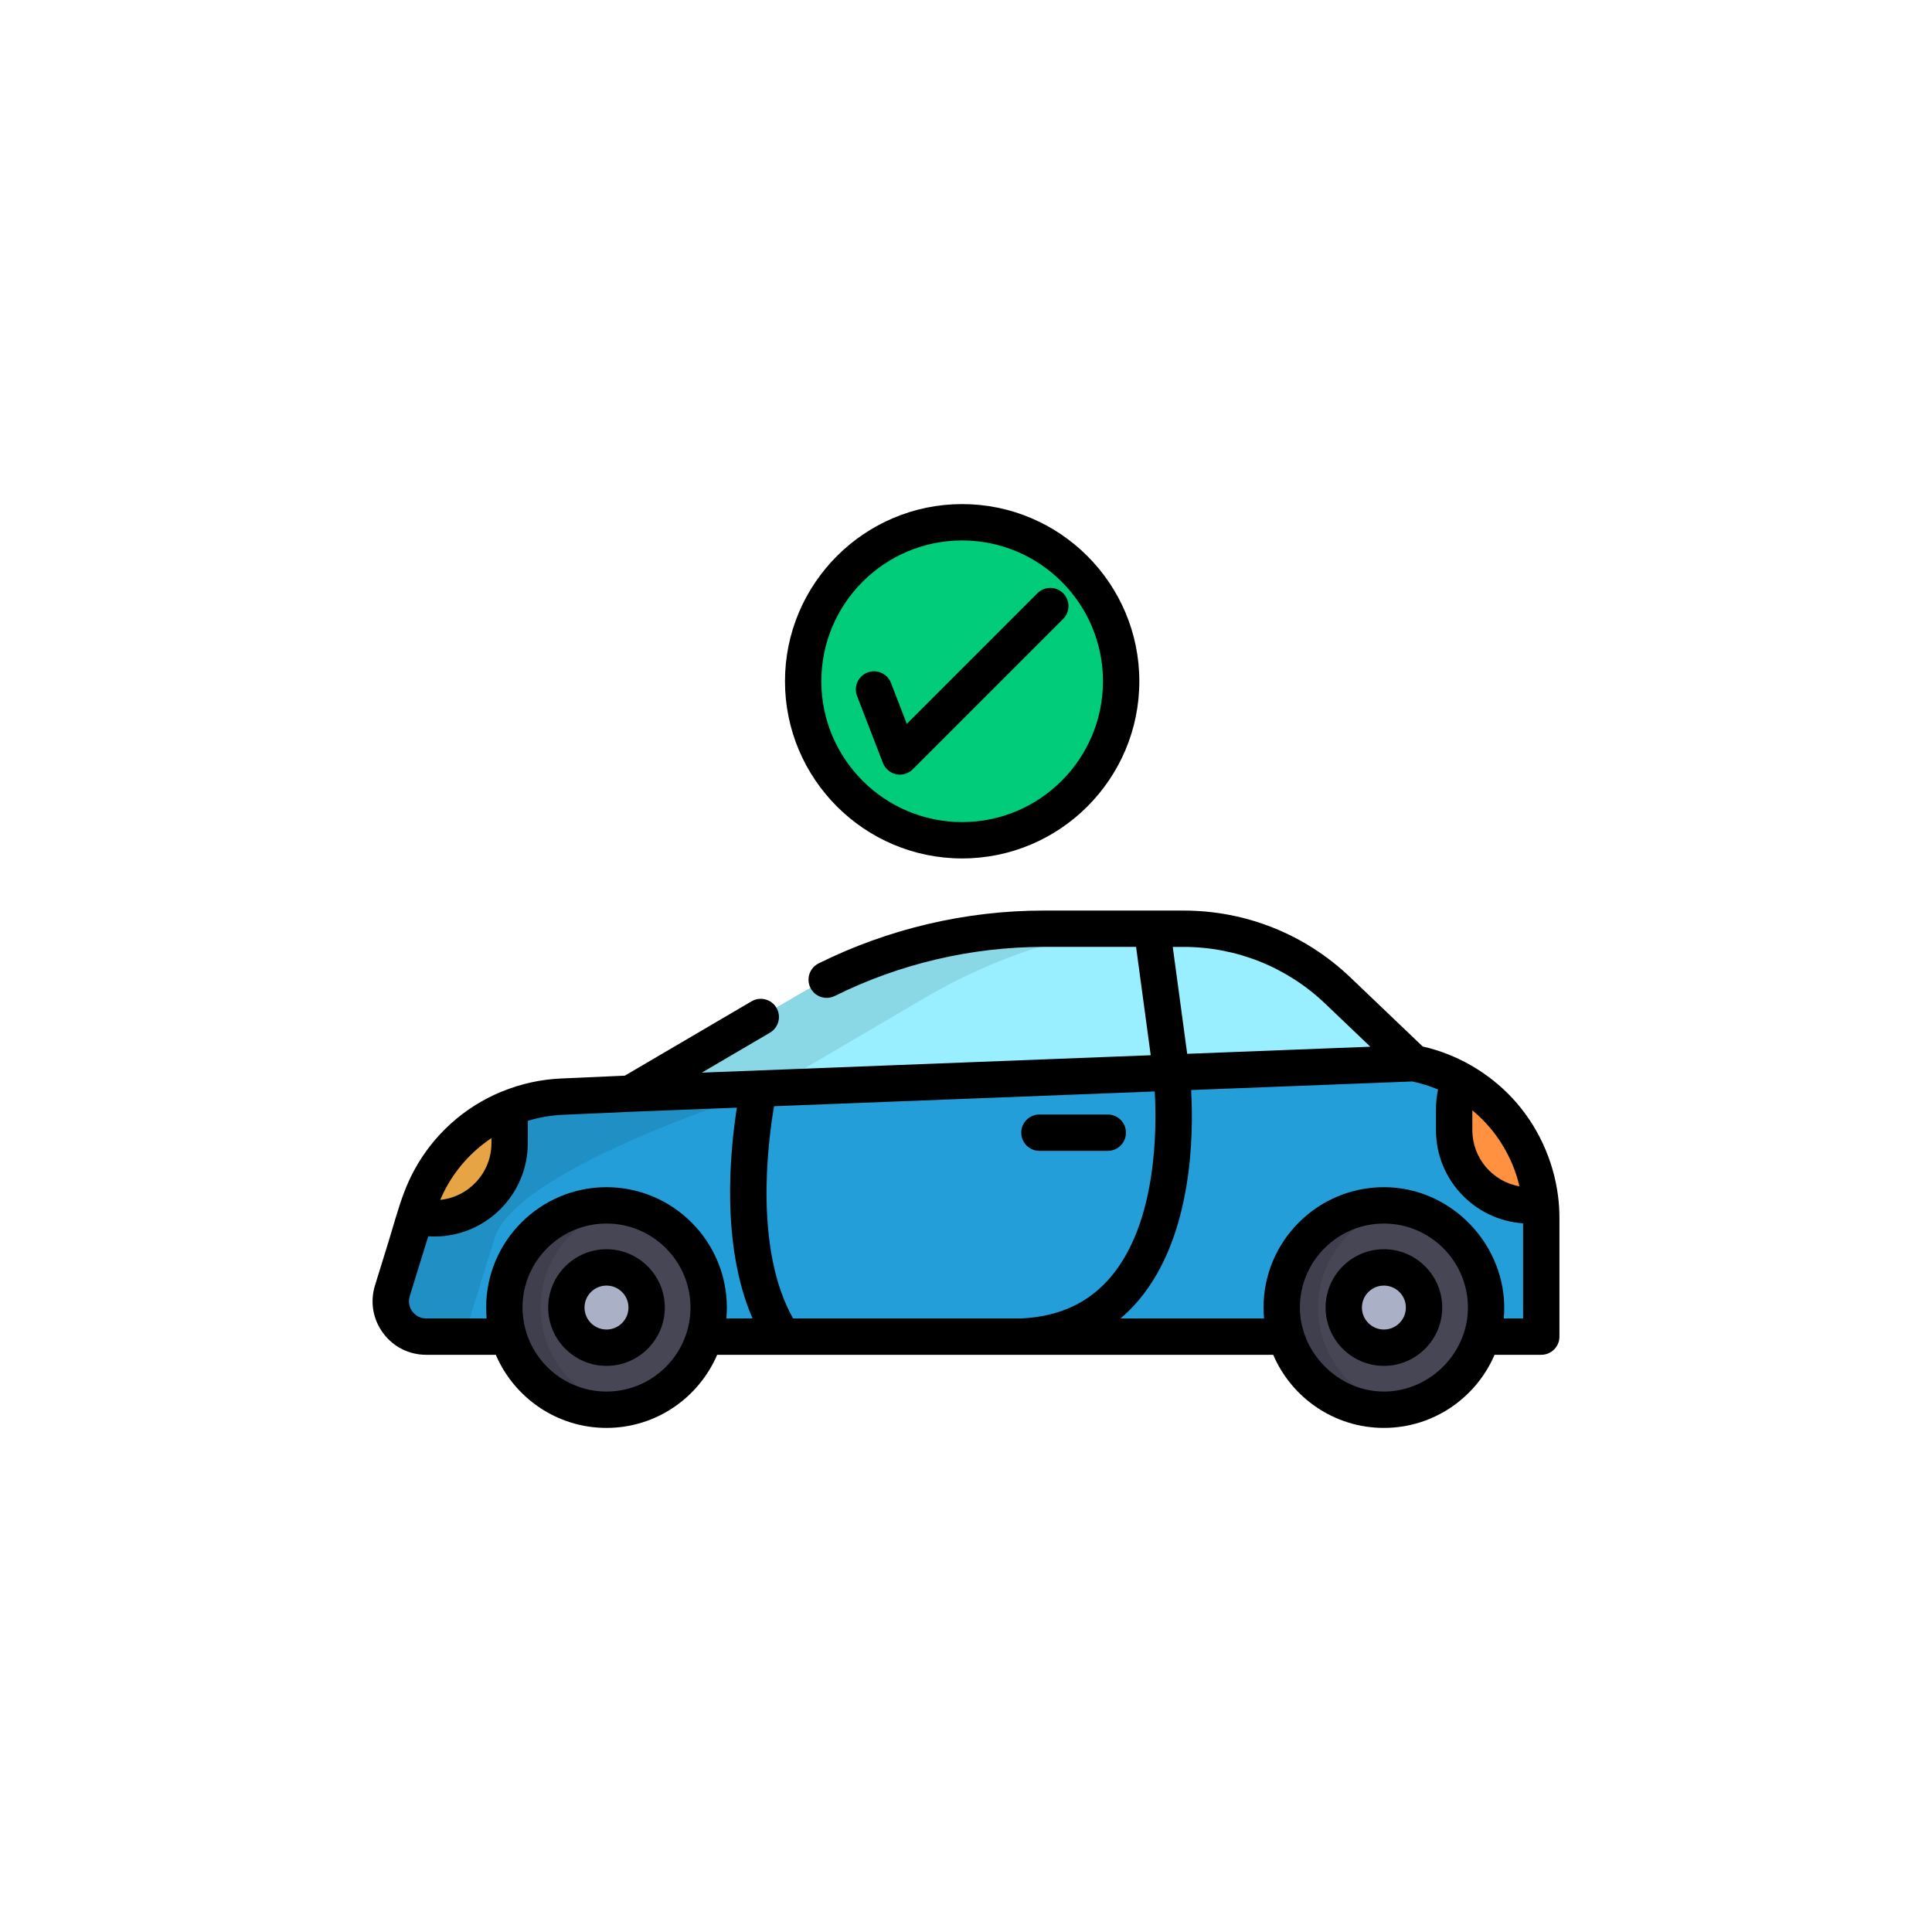 <?xml version="1.0" encoding="utf-8"?>
<!-- Generator: Adobe Illustrator 16.0.0, SVG Export Plug-In . SVG Version: 6.00 Build 0)  -->
<!DOCTYPE svg PUBLIC "-//W3C//DTD SVG 1.1//EN" "http://www.w3.org/Graphics/SVG/1.1/DTD/svg11.dtd">
<svg version="1.1" id="Layer_1" xmlns="http://www.w3.org/2000/svg" xmlns:xlink="http://www.w3.org/1999/xlink" x="0px" y="0px"
	 width="350px" height="350px" viewBox="0 0 350 350" enable-background="new 0 0 350 350" xml:space="preserve">
<path fill="#249ED9" d="M256.138,192.611l-13.763-13.146c-7.535-7.198-17.555-11.214-27.976-11.214h-25.376
	c-15.677,0-31.07,4.181-44.592,12.112l-30.278,17.758l-12.408,0.552c-12.037,0.535-22.442,8.57-26.002,20.082l-4.664,15.077
	c-1.277,4.128,1.809,8.313,6.129,8.313h202.005v-21.519C279.214,206.675,269.229,195.153,256.138,192.611z"/>
<path fill="#99EEFF" d="M242.375,179.464c-7.535-7.198-17.555-11.214-27.976-11.214h-25.376c-15.677,0-31.07,4.181-44.592,12.112
	l-30.278,17.758l141.985-5.509L242.375,179.464z"/>
<circle fill="#464655" cx="109.868" cy="236.875" r="18.511"/>
<path opacity="0.1" enable-background="new    " d="M97.944,236.875c0-9.098,6.567-16.659,15.218-18.213
	c-1.069-0.192-2.168-0.298-3.292-0.298c-10.224,0-18.511,8.288-18.511,18.511c0,10.224,8.288,18.512,18.511,18.512
	c1.125,0,2.224-0.106,3.292-0.298C104.511,253.535,97.944,245.975,97.944,236.875z"/>
<circle fill="#464655" cx="250.703" cy="236.875" r="18.511"/>
<path opacity="0.1" enable-background="new    " d="M238.778,236.875c0-9.098,6.567-16.659,15.218-18.213
	c-1.068-0.192-2.168-0.298-3.292-0.298c-10.224,0-18.511,8.288-18.511,18.511c0,10.224,8.288,18.512,18.511,18.512
	c1.124,0,2.224-0.106,3.292-0.298C245.346,253.535,238.778,245.975,238.778,236.875z"/>
<g>
	<circle fill="#AAB1C6" cx="109.868" cy="236.874" r="7.272"/>
	<circle fill="#AAB1C6" cx="250.703" cy="236.874" r="7.272"/>
</g>
<path fill="#FF9140" d="M264.499,195.663c-0.687,1.627-1.066,3.415-1.066,5.292v3.782c0,7.526,6.101,13.627,13.626,13.627l0,0
	c0.697,0,1.383-0.053,2.052-0.155C278.295,208.463,272.589,200.154,264.499,195.663z"/>
<path fill="#FFB64D" d="M75.743,218.753l-0.472,1.526c1.094,0.283,2.241,0.434,3.423,0.434l0,0c7.526,0,13.626-6.1,13.626-13.625
	v-3.782c0-0.852-0.082-1.684-0.231-2.492C84.396,204.003,78.302,210.479,75.743,218.753z"/>
<circle fill="#00CC79" cx="174.3" cy="123.417" r="28.805"/>
<path opacity="0.1" enable-background="new    " d="M84.289,241.473l5.301-17.141c4.048-13.087,50.051-27.202,50.051-27.202
	l28.036-16.443c10.654-6.249,22.33-10.447,34.427-12.438h-13.08c-15.677,0-31.069,4.181-44.592,12.112l-30.278,17.758l-12.408,0.551
	c-12.037,0.535-22.442,8.571-26.002,20.082l-4.664,15.079c-1.277,4.128,1.809,8.313,6.129,8.313h6.909
	C84.165,241.92,84.22,241.696,84.289,241.473z"/>
<path d="M200.684,201.904h-12.382c-1.819,0-3.292,1.474-3.292,3.292c0,1.819,1.473,3.292,3.292,3.292h12.382
	c1.818,0,3.293-1.473,3.293-3.292C203.977,203.378,202.502,201.904,200.684,201.904z"/>
<path d="M109.873,226.311c-5.826,0-10.565,4.739-10.565,10.564s4.739,10.565,10.565,10.565s10.564-4.74,10.564-10.565
	S115.698,226.311,109.873,226.311z M109.873,240.855c-2.195,0-3.981-1.785-3.981-3.98s1.786-3.98,3.981-3.98
	c2.195,0,3.98,1.785,3.98,3.98S112.067,240.855,109.873,240.855z"/>
<path d="M250.706,226.311c-5.825,0-10.563,4.739-10.563,10.564s4.738,10.565,10.563,10.565c5.826,0,10.565-4.74,10.565-10.565
	S256.532,226.311,250.706,226.311z M250.706,240.855c-2.194,0-3.979-1.785-3.979-3.98s1.785-3.98,3.979-3.98
	c2.195,0,3.98,1.785,3.98,3.98S252.901,240.855,250.706,240.855z"/>
<path d="M282.258,216.696c-0.838-6.587-3.752-12.902-8.286-17.763c-4.331-4.643-10.042-7.948-16.236-9.352l-13.085-12.499
	c-8.186-7.819-18.929-12.125-30.249-12.125h-25.377c-14.055,0-28.14,3.312-40.729,9.576c-1.628,0.811-2.291,2.787-1.481,4.414
	c0.811,1.629,2.787,2.291,4.414,1.481c11.684-5.814,24.754-8.887,37.797-8.887h16.786l2.653,19.625l-81.325,3.154l12.348-7.241
	c1.568-0.92,2.094-2.938,1.174-4.506c-0.92-1.567-2.937-2.095-4.506-1.175l-22.962,13.469l-11.593,0.516
	c-3.675,0.163-7.217,0.963-10.508,2.298c-0.088,0.028-0.175,0.057-0.262,0.092c-6.786,2.813-12.287,7.814-15.737,14.13
	c-0.732,1.342-1.366,2.735-1.905,4.165c-1.076,2.854-1.867,5.845-2.769,8.759c-0.747,2.416-1.495,4.832-2.242,7.249
	c-0.081,0.261-0.162,0.521-0.242,0.783c-0.921,2.977-0.388,6.123,1.461,8.631c1.85,2.509,4.698,3.946,7.814,3.946h12.61
	c3.333,7.779,11.065,13.244,20.05,13.244c8.985,0,16.717-5.465,20.05-13.244c0,0,11.901,0,11.914,0h88.819
	c3.333,7.779,11.065,13.244,20.05,13.244c8.985,0,16.717-5.465,20.051-13.244h8.46c1.818,0,3.292-1.474,3.292-3.292v-21.519
	C282.508,219.31,282.424,217.998,282.258,216.696z M266.728,201.146c0.047,0.038,0.094,0.077,0.141,0.116
	c4.184,3.492,7.164,8.346,8.398,13.653c-4.846-0.853-8.539-5.092-8.539-10.178V201.146L266.728,201.146z M214.401,171.542
	c9.618,0,18.746,3.659,25.701,10.304l8.142,7.776l-33.171,1.287l-2.618-19.367L214.401,171.542L214.401,171.542L214.401,171.542z
	 M79.892,217.049c0.142-0.327,0.29-0.65,0.446-0.97c0.003-0.008,0.008-0.016,0.012-0.022c1.989-4.042,5.011-7.433,8.68-9.878v0.909
	c0,5.341-4.072,9.748-9.274,10.279C79.801,217.262,79.846,217.154,79.892,217.049z M125.091,236.885
	c-0.002,3.151-1.01,6.275-2.846,8.836c-1.554,2.17-3.676,3.919-6.107,5.022c-1.963,0.891-4.11,1.352-6.265,1.352
	c-3.301,0-6.55-1.095-9.179-3.09c-2.708-2.056-4.688-5.003-5.541-8.296c-0.323-1.248-0.499-2.544-0.499-3.834
	c0-8.392,6.827-15.219,15.219-15.219C118.263,221.656,125.091,228.483,125.091,236.885z M131.586,238.851
	c0.06-0.656,0.09-1.316,0.09-1.976c0-12.022-9.781-21.804-21.803-21.804c-12.022,0-21.804,9.781-21.804,21.804
	c0,0.007,0,0.013,0,0.02c0,0.633,0.031,1.311,0.089,1.956H77.212c-1.003,0-1.92-0.463-2.515-1.271
	c-0.595-0.807-0.766-1.819-0.47-2.776l3.351-10.836c0.372,0.024,0.745,0.038,1.119,0.038c9.329,0,16.918-7.589,16.918-16.918v-3.782
	c0-0.084-0.004-0.168-0.006-0.251c2.011-0.62,4.118-0.998,6.284-1.095c0,0,12.388-0.551,12.389-0.551l19.213-0.745
	c-1.237,7.794-2.949,24.883,2.839,38.187H131.586L131.586,238.851z M185.043,238.851h-41.368
	c-7.033-12.456-4.607-31.677-3.448-38.448l68.964-2.676c0.39,6.816,0.394,23.649-7.903,33.53
	C197.289,236.016,191.975,238.499,185.043,238.851z M265.893,237.866c-0.525,7.844-7.244,14.229-15.187,14.229
	c-8.215,0-15.219-7.006-15.219-15.22c0-8.391,6.827-15.218,15.219-15.218s15.219,6.827,15.219,15.218
	C265.926,237.208,265.914,237.538,265.893,237.866z M275.924,238.851h-3.503c1.105-12.156-8.427-23.131-20.594-23.75
	c-0.371-0.02-0.745-0.029-1.121-0.029c-12.021,0-21.803,9.781-21.803,21.804c0,0.651,0.03,1.321,0.089,1.976h-26.005
	c1.192-1.013,2.314-2.135,3.355-3.377c9.793-11.68,9.896-30.216,9.44-38.003l40.068-1.554c1.626,0.339,3.188,0.83,4.674,1.46
	c-0.252,1.169-0.384,2.365-0.384,3.579v3.782c0,8.946,6.981,16.289,15.781,16.876L275.924,238.851L275.924,238.851z"/>
<path d="M162.344,140.261c0.227,0.048,0.455,0.071,0.681,0.071c0.864,0,1.704-0.34,2.328-0.963l27.245-27.245
	c1.285-1.286,1.285-3.371,0-4.656c-1.286-1.285-3.371-1.285-4.656,0l-23.668,23.669l-2.866-7.42
	c-0.656-1.695-2.561-2.538-4.257-1.884c-1.696,0.655-2.54,2.561-1.885,4.257l4.689,12.137
	C160.355,139.265,161.254,140.03,162.344,140.261z"/>
<path d="M174.302,155.514c17.698,0,32.097-14.399,32.097-32.096c0-17.698-14.398-32.096-32.097-32.096
	c-17.698,0-32.095,14.398-32.095,32.096C142.207,141.115,156.604,155.514,174.302,155.514z M174.302,97.906
	c14.067,0,25.512,11.444,25.512,25.511s-11.444,25.511-25.511,25.511s-25.512-11.444-25.512-25.511
	C148.791,109.351,160.235,97.906,174.302,97.906z"/>
</svg>

